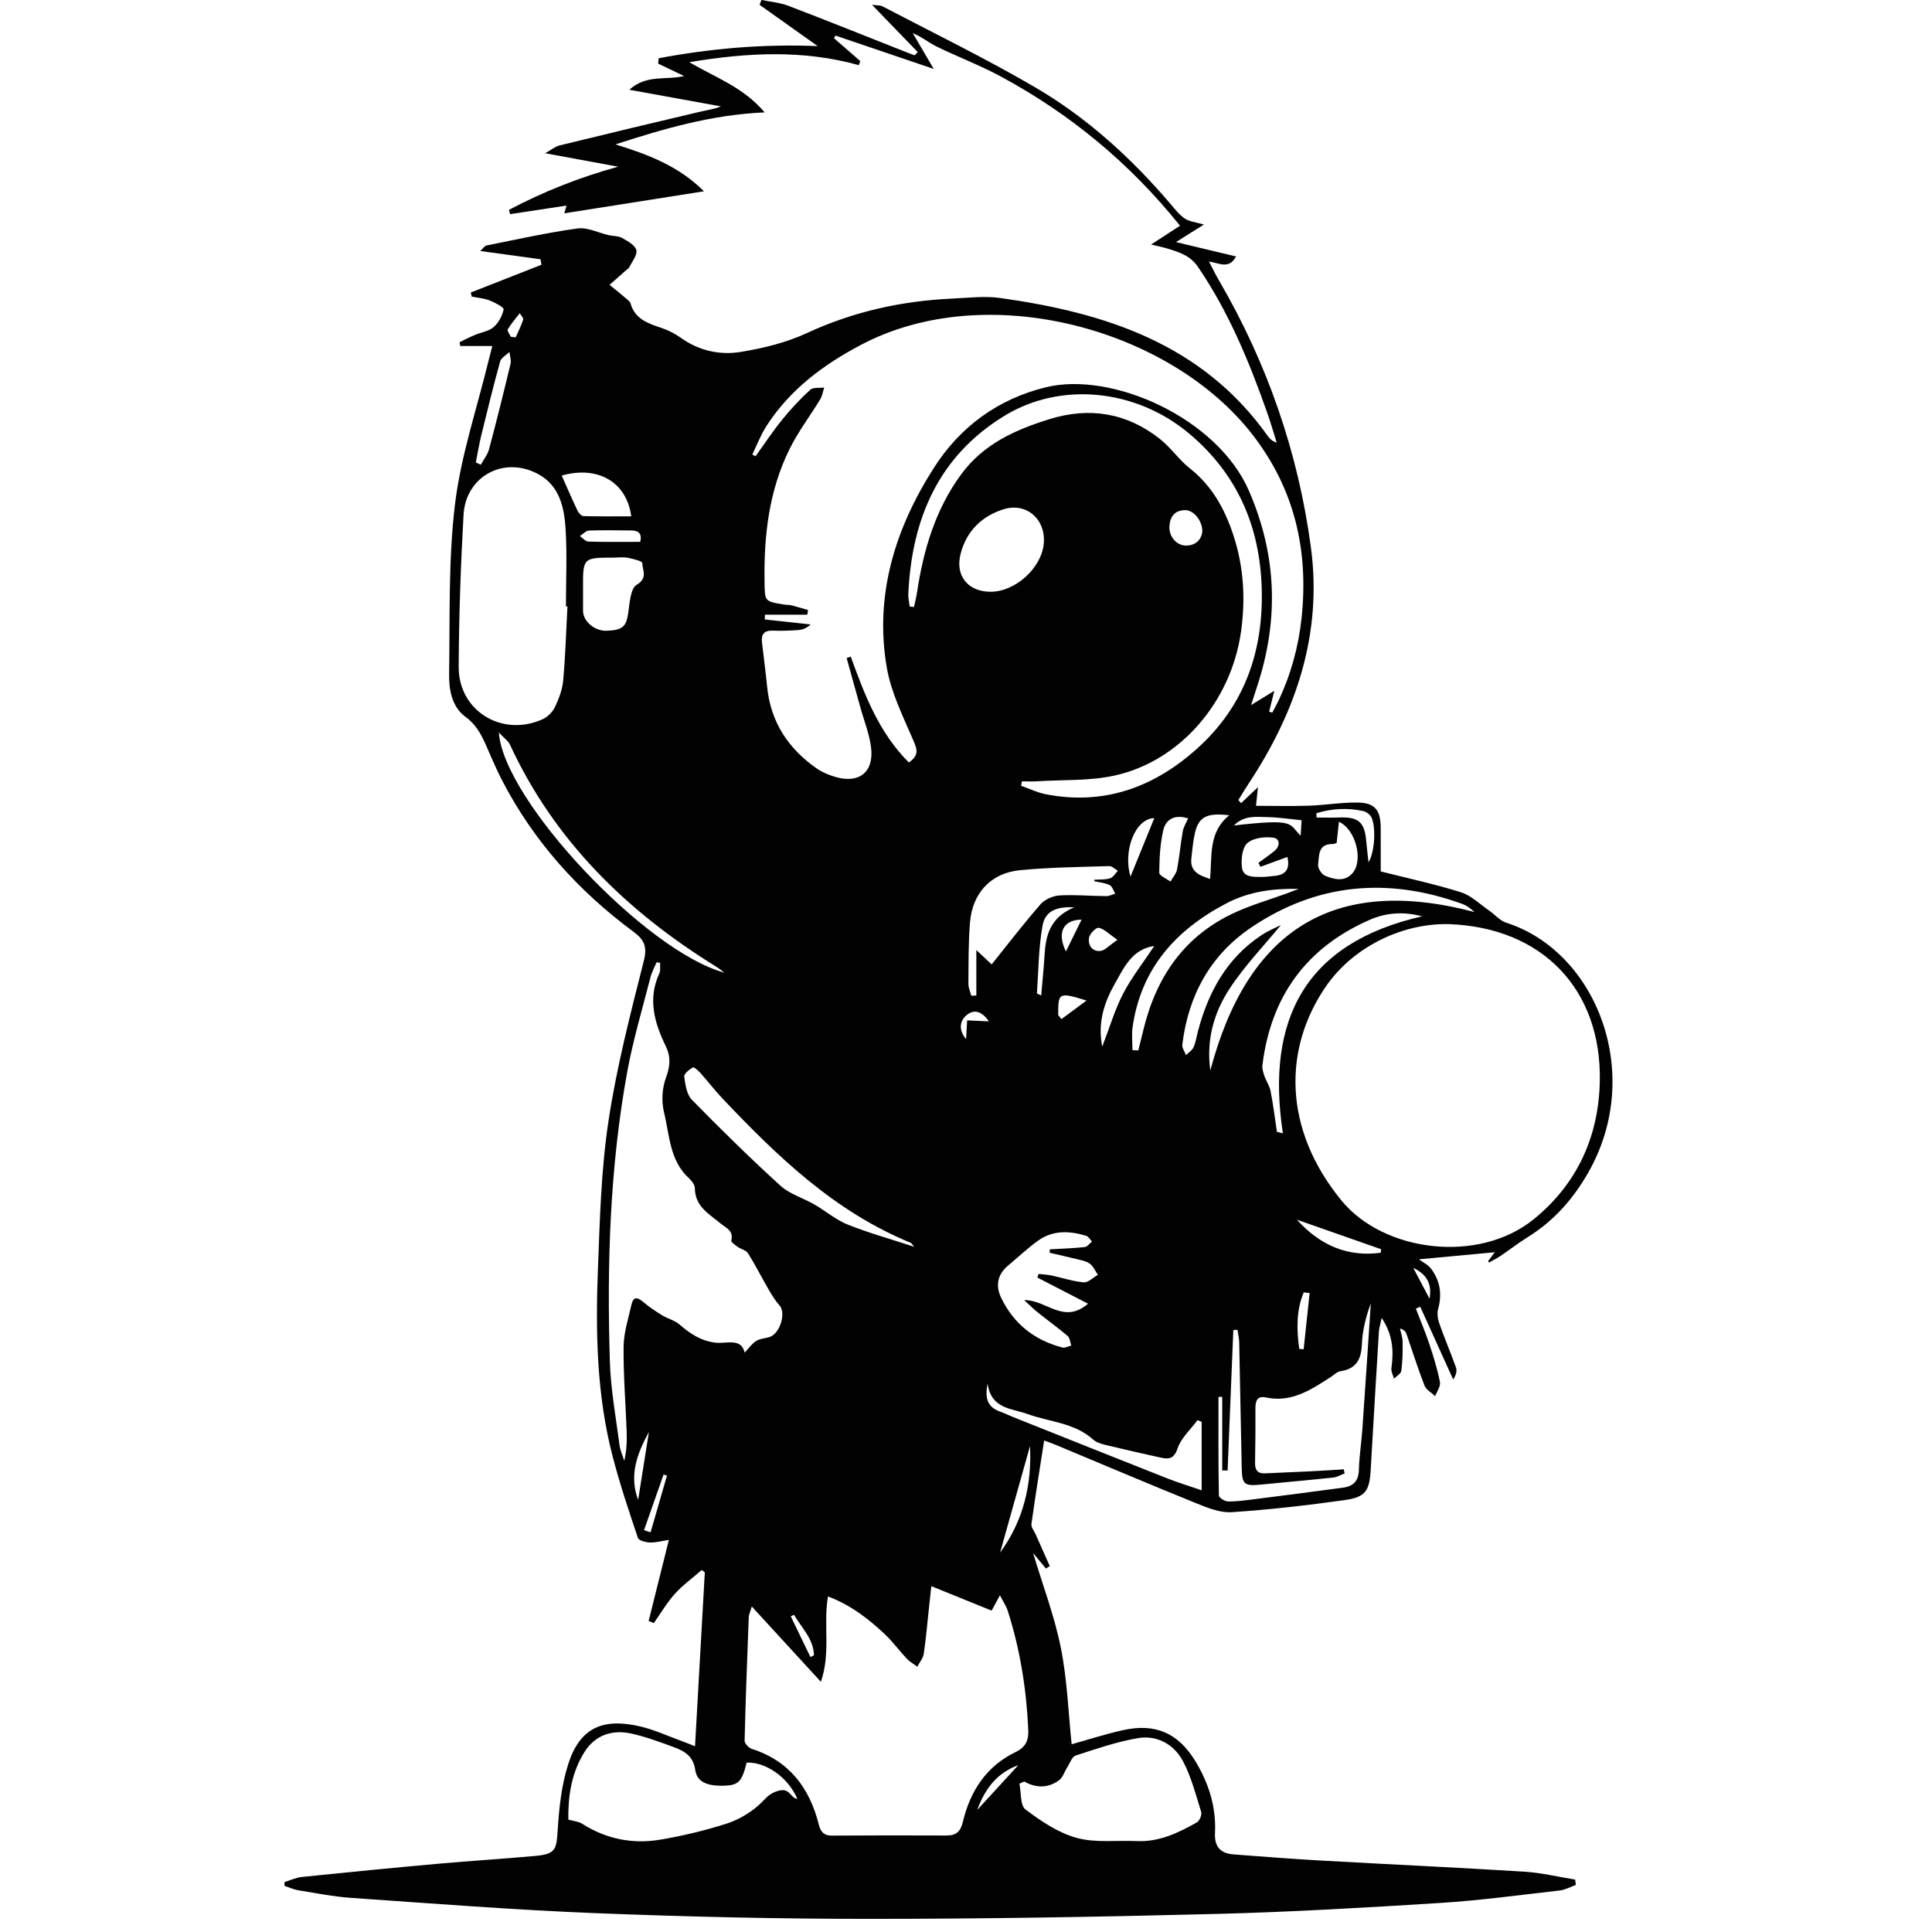 <?xml version="1.0" encoding="utf-8"?>
<!-- Generator: Adobe Illustrator 27.3.1, SVG Export Plug-In . SVG Version: 6.00 Build 0)  -->
<svg version="1.1" id="Calque_1" xmlns="http://www.w3.org/2000/svg" xmlns:xlink="http://www.w3.org/1999/xlink" x="0px" y="0px"
	 viewBox="0 0 566.93 566.93" style="enable-background:new 0 0 566.93 566.93;" xml:space="preserve">
<style type="text/css">
	.st0{fill:#020203;}
</style>
<path class="st0" d="M436.68,370.07c0.77-1.04,1.55-2.07,1.95-2.61c-7.24,0.68-14.71,1.38-22.26,2.08c1.07,0.81,2.69,1.56,3.62,2.82
	c2.59,3.49,3.21,7.4,2.03,11.69c-0.37,1.32-0.14,3,0.34,4.33c1.53,4.34,3.34,8.57,4.89,12.91c0.35,0.98,0.05,2.19-0.83,3.5
	c-3.22-7.11-6.44-14.22-9.66-21.33c-0.43,0.18-0.86,0.37-1.29,0.55c1.34,3.48,2.8,6.91,3.98,10.45c1.22,3.65,2.36,7.35,3.09,11.11
	c0.24,1.23-0.89,2.74-1.39,4.12c-1.07-1.02-2.65-1.86-3.14-3.11c-1.95-4.98-3.54-10.11-5.3-15.17c-0.23-0.64-0.68-1.2-1.89-1.59
	c0.27,1.32,0.75,2.62,0.77,3.94c0.04,2.83-0.01,5.68-0.38,8.48c-0.11,0.86-1.4,1.56-2.15,2.33c-0.27-1.02-0.89-2.1-0.76-3.07
	c0.65-4.89,0.56-9.58-2.86-14.77c-0.41,1.97-0.75,2.98-0.81,4.01c-0.83,13.47-1.63,26.93-2.4,40.41c-0.36,6.32-1.44,8.17-7.65,9.04
	c-10.98,1.55-22.03,2.8-33.09,3.55c-3.4,0.23-7.09-1.25-10.39-2.59c-13.77-5.57-27.44-11.39-41.14-17.1
	c-1.23-0.51-2.5-0.95-3.56-1.35c-1.3,8.37-2.61,16.42-3.73,24.5c-0.13,0.93,0.77,2.01,1.22,3.01c1.38,3.12,2.77,6.23,4.16,9.35
	c-0.38,0.23-0.76,0.47-1.14,0.71c-1.16-1.41-2.32-2.81-3.76-4.55c2.87,9.57,6.29,18.53,8.15,27.81c1.87,9.33,2.19,18.98,3.17,28.31
	c4.52-1.26,9.72-2.94,15.01-4.13c9.55-2.14,16.28,0.83,21.31,9.12c3.91,6.45,6.12,13.44,5.74,21c-0.2,4.13,1.62,6.03,5.47,6.33
	c8.59,0.65,17.19,1.33,25.78,1.81c19.82,1.12,39.66,2.02,59.48,3.25c5.01,0.31,9.97,1.53,14.95,2.33c0.07,0.53,0.14,1.04,0.21,1.57
	c-1.56,0.56-3.09,1.44-4.7,1.62c-11.66,1.33-23.31,2.92-35.01,3.66c-22.08,1.39-44.18,2.68-66.29,3.24
	c-33.62,0.86-67.26,1.43-100.89,1.44c-27,0.01-54.02-0.62-81-1.69c-23.84-0.95-47.65-2.83-71.47-4.47
	c-5.22-0.36-10.39-1.41-15.56-2.24c-1.37-0.23-2.68-0.85-4.01-1.29c-0.01-0.37-0.01-0.74-0.02-1.1c1.7-0.52,3.36-1.33,5.09-1.51
	c13.4-1.38,26.81-2.69,40.23-3.9c9.45-0.85,18.91-1.41,28.36-2.28c5.78-0.54,6.15-1.82,6.49-7.39c0.41-6.54,1.1-13.26,3.07-19.45
	c3.39-10.68,10.07-13.83,21.42-11.09c3.86,0.93,7.52,2.61,11.27,3.98c1.49,0.54,2.95,1.15,4.55,1.77
	c0.97-17.28,1.92-34.16,2.87-51.03c-0.29-0.23-0.59-0.47-0.89-0.69c-2.65,2.31-5.55,4.4-7.88,6.98c-2.35,2.61-4.15,5.71-6.18,8.6
	c-0.51-0.2-1.01-0.41-1.53-0.62c1.92-7.69,3.83-15.38,5.94-23.79c-2.13,0.32-3.86,0.83-5.58,0.77c-1.23-0.05-3.26-0.58-3.52-1.37
	c-2.65-7.9-5.31-15.83-7.4-23.88c-4.71-18.07-5.03-36.58-4.32-55.08c0.56-14.47,0.93-29.05,3.09-43.33
	c2.39-15.83,6.43-31.45,10.37-47.01c1.07-4.23,0.11-6.22-3.01-8.54c-16.19-11.98-29.39-26.62-38.67-44.62
	c-1.09-2.1-2.05-4.28-3.02-6.44c-1.97-4.37-3.34-8.89-7.64-12.03c-3.97-2.91-4.86-7.92-4.79-12.56c0.27-16.61-0.26-33.35,1.72-49.77
	c1.72-14.25,6.45-28.13,9.85-42.17c0.32-1.29,0.66-2.57,1.11-4.3c-3.4,0-6.42,0-9.42,0c-0.06-0.38-0.13-0.75-0.19-1.13
	c1.5-0.71,2.96-1.48,4.49-2.12c1.83-0.78,4.05-1.06,5.47-2.28c1.47-1.26,2.57-3.32,2.97-5.22c0.12-0.58-2.51-2-4.05-2.6
	c-1.67-0.65-3.54-0.8-5.32-1.16c-0.09-0.4-0.19-0.79-0.28-1.19c6.91-2.72,13.83-5.44,20.75-8.15c-0.1-0.53-0.2-1.07-0.29-1.61
	c-5.67-0.77-11.33-1.56-17.68-2.43c0.95-0.88,1.32-1.5,1.78-1.6c8.91-1.77,17.79-3.78,26.77-5.01c2.92-0.4,6.12,1.29,9.21,1.98
	c1.31,0.29,2.81,0.2,3.91,0.83c1.61,0.92,3.83,2.13,4.14,3.58c0.32,1.5-1.33,3.41-2.14,5.13c-0.1,0.2-0.38,0.32-0.57,0.48
	c-1.72,1.52-3.43,3.04-5.15,4.55c1.65,1.35,3.31,2.68,4.93,4.06c0.47,0.4,1.07,0.85,1.22,1.38c1.34,4.7,5.27,5.91,9.25,7.26
	c1.98,0.67,3.92,1.7,5.62,2.91c5.31,3.76,11.39,5.07,17.48,4.07c6.6-1.08,13.35-2.72,19.38-5.52c13.62-6.31,27.83-9.45,42.69-10.13
	c4.7-0.21,9.49-0.82,14.09-0.17c30.85,4.32,59.31,13.47,78.49,40.5c0.56,0.79,1.25,1.5,2.62,1.94c-0.92-2.93-1.77-5.89-2.79-8.78
	c-5.28-14.98-11.3-29.58-20.33-42.81c-2.24-3.28-5.37-4.24-8.68-5.28c-1.37-0.43-2.78-0.71-5.05-1.27c3.31-2.15,5.82-3.79,8.48-5.51
	c-14.72-18.36-32.24-32.81-52.58-43.79c-6.12-3.3-12.67-5.77-18.93-8.83c-2.28-1.11-4.26-2.83-6.91-3.88
	c1.87,3.19,3.74,6.38,6.15,10.49c-10.36-3.52-19.6-6.65-28.85-9.79c-0.14,0.26-0.29,0.51-0.43,0.77c2.58,2.24,5.15,4.48,7.73,6.72
	c-0.15,0.4-0.3,0.8-0.45,1.19c-16.22-4.52-32.43-3.74-49.74-0.87c7.87,4.61,15.8,7.29,22.13,14.73
	c-15.75,0.71-29.66,4.83-43.79,9.39c9.54,2.96,18.62,6.37,25.97,13.77c-14.1,2.22-27.46,4.33-40.97,6.46
	c0.13-0.44,0.35-1.24,0.64-2.27c-5.67,0.86-11.11,1.68-16.55,2.51c-0.11-0.42-0.23-0.84-0.34-1.26
	c10.12-5.34,20.69-9.54,32.04-12.66c-6.88-1.27-13.77-2.54-21.41-3.95c1.67-0.92,2.88-1.96,4.25-2.3
	c13.78-3.38,27.59-6.67,41.4-9.93c1.92-0.46,3.91-0.68,5.91-1.52c-8.61-1.56-17.23-3.13-26.88-4.88c5.19-4.61,10.64-2.71,16.08-4.03
	c-2.86-1.37-5.23-2.51-7.61-3.64c0.05-0.53,0.11-1.05,0.16-1.58c15-2.8,30.14-4.22,46.65-3.56c-6.2-4.4-11.63-8.26-17.05-12.11
	c0.18-0.48,0.36-0.96,0.55-1.44c2.64,0.56,5.41,0.77,7.89,1.72c11.75,4.49,23.43,9.2,35.13,13.82c0.65,0.26,1.32,0.47,1.98,0.71
	c0.29-0.32,0.57-0.63,0.86-0.95c-4.29-4.44-8.59-8.88-13.41-13.86c1.33,0.18,2.37,0.07,3.13,0.47
	c14.92,7.81,30.08,15.19,44.62,23.66c15.31,8.94,28.36,20.82,39.87,34.34c1.29,1.52,2.57,3.17,4.19,4.26
	c1.34,0.89,3.18,1.04,5.59,1.74c-2.68,1.68-5.16,3.23-8.21,5.15c5.95,1.42,11.55,2.76,17.64,4.22c-2.1,3.85-4.87,1.95-7.95,1.48
	c1.1,2.11,1.91,3.82,2.86,5.43c14.21,24.35,23.3,50.55,27.04,78.41c3.43,25.47-4.37,48.37-18.33,69.46
	c-1.03,1.55-1.97,3.16-2.95,4.73c0.26,0.3,0.53,0.6,0.79,0.91c1.47-1.4,2.95-2.79,4.95-4.68c-0.22,2.11-0.38,3.72-0.56,5.46
	c5.28,0,10.44,0.14,15.6-0.04c4.72-0.16,9.43-0.98,14.14-0.92c5.13,0.06,6.8,2.15,6.84,7.31c0.03,4.36,0.01,8.72,0.01,12.9
	c8.19,2.07,15.98,3.74,23.54,6.12c3.01,0.95,5.53,3.48,8.24,5.34c1.72,1.19,3.21,3.01,5.1,3.61c26.38,8.45,40.61,44.27,24.01,73.32
	c-4.43,7.76-10.12,14.2-17.75,18.93c-2.75,1.71-5.32,3.72-8.01,5.53c-1.07,0.72-2.25,1.29-3.37,1.93
	C436.87,370.38,436.78,370.22,436.68,370.07z M266.71,223.75c3.13-2.23,2.37-3.98,1.3-6.47c-2.98-6.97-6.51-13.99-7.78-21.33
	c-3.7-21.38,2.49-41,13.9-58.8c7.61-11.88,18.66-20.05,32.73-23.5c19.55-4.8,50.43,9.1,59.65,30.41c8.3,19.17,8.77,38.19,2.27,57.71
	c-0.45,1.36-0.89,2.73-1.66,5.13c2.77-1.71,4.58-2.82,6.82-4.19c-0.58,2.31-1.04,4.21-1.52,6.1c0.3,0.11,0.6,0.21,0.91,0.32
	c0.61-1.16,1.26-2.31,1.83-3.5c3.65-7.75,5.88-15.83,6.79-24.4c2.08-19.79-2.1-37.78-14.37-53.63
	c-24.14-31.2-77.92-45.9-114.88-26.43c-11.14,5.87-20.95,13.18-27.83,23.91c-1.65,2.59-2.76,5.52-4.11,8.3
	c0.32,0.17,0.64,0.33,0.95,0.5c2.61-3.61,5.07-7.36,7.88-10.81c2.5-3.09,5.25-6.02,8.18-8.7c0.85-0.77,2.7-0.47,4.09-0.65
	c-0.38,1.16-0.57,2.45-1.19,3.47c-2.96,4.89-6.47,9.5-8.99,14.6c-6,12.16-7.54,25.27-7.33,38.69c0.09,5.97-0.14,5.97,5.7,6.92
	c0.74,0.12,1.52,0.05,2.23,0.23c1.62,0.41,3.22,0.92,4.84,1.39c-0.08,0.45-0.16,0.9-0.23,1.35c-4.14,0-8.28,0-12.42,0
	c-0.02,0.47-0.04,0.93-0.05,1.4c4.49,0.49,8.97,0.98,13.46,1.47c-1.19,1.12-2.42,1.56-3.67,1.65c-2.49,0.17-4.99,0.26-7.48,0.17
	c-2.52-0.09-3.4,1.1-3.13,3.43c0.5,4.34,1.08,8.67,1.51,13.02c1.02,10.35,6.2,18.18,14.58,24.01c1.61,1.12,3.54,1.9,5.43,2.46
	c6.95,2.04,11.33-1.35,10.5-8.54c-0.47-4.03-2.07-7.93-3.16-11.88c-1.34-4.82-2.68-9.64-4.02-14.46c0.41-0.14,0.8-0.29,1.21-0.42
	C253.7,203.86,257.93,215.02,266.71,223.75z M424.89,271.17c-13.74-0.2-27.88,6.86-35.7,18.13c-12.7,18.3-12.75,41.99,4.45,62.98
	c12.41,15.14,40.19,18.64,56.41,5.5c12.9-10.46,19.12-24.52,19.4-40.62C469.94,290.58,452.84,272.06,424.89,271.17z M240.88,493.51
	c-6.9-7.52-13.34-14.54-20.27-22.09c-0.56,1.85-0.86,2.43-0.89,3.03c-0.46,12.11-0.93,24.21-1.22,36.33
	c-0.02,0.82,1.23,2.13,2.14,2.43c10.99,3.51,16.93,11.45,19.64,22.21c0.54,2.15,1.49,3.22,3.79,3.22
	c11.22-0.06,22.44-0.09,33.66-0.03c2.87,0.02,4.13-1.16,4.81-3.99c2.16-9.03,6.88-16.35,15.49-20.5c2.94-1.42,3.85-3.38,3.71-6.5
	c-0.53-11.92-2.39-23.59-6.03-34.95c-0.45-1.41-1.33-2.68-2.29-4.54c-1.03,1.89-1.65,3.04-2.43,4.49c-5.8-2.35-11.41-4.62-17.7-7.17
	c-0.29,2.73-0.51,4.78-0.74,6.83c-0.47,4.34-0.83,8.69-1.48,13.01c-0.2,1.33-1.24,2.52-1.89,3.79c-1.05-0.79-2.23-1.44-3.12-2.38
	c-2.22-2.36-4.14-5.04-6.5-7.24c-4.8-4.5-9.99-8.51-16.59-10.99C241.53,476.73,243.85,484.95,240.88,493.51z M193.71,282.53
	c-0.35-0.05-0.7-0.1-1.05-0.15c-0.61,1.48-1.41,2.91-1.8,4.45c-2.34,9.18-5.09,18.31-6.79,27.61c-5.13,28.14-6,56.62-5.11,85.13
	c0.26,8.2,1.78,16.37,2.84,24.53c0.2,1.55,0.92,3.04,1.39,4.55c0.71-3.07,0.8-5.93,0.69-8.78c-0.3-8.27-0.99-16.53-0.89-24.79
	c0.05-4.1,1.41-8.18,2.31-12.25c0.54-2.41,1.75-2.24,3.45-0.78c1.73,1.48,3.65,2.75,5.6,3.94c1.62,0.99,3.64,1.45,5.03,2.66
	c3.07,2.65,6.13,4.74,10.4,5.33c3.2,0.44,7.75-1.56,8.73,2.94c1.14-1.2,2.07-2.57,3.34-3.39c1.1-0.71,2.59-0.78,3.91-1.17
	c3.1-0.92,4.99-7.09,2.98-9.3c-1.19-1.32-2.16-2.89-3.06-4.43c-2.09-3.6-3.97-7.33-6.17-10.85c-0.57-0.92-2.07-1.21-3.07-1.92
	c-0.73-0.52-1.97-1.41-1.86-1.83c0.8-2.9-1.6-3.74-3.1-4.99c-3.41-2.83-7.53-5-7.58-10.36c-0.01-0.96-0.85-2.13-1.63-2.84
	c-5.82-5.23-5.77-12.75-7.43-19.5c-0.78-3.17-0.55-7.06,0.59-10.12c1.25-3.35,1.45-6.11-0.07-9.24c-3.33-6.85-5.34-13.84-1.89-21.34
	C193.89,284.75,193.65,283.57,193.71,282.53z M166.51,177.95c-0.15,0-0.29-0.01-0.44-0.01c0-7.61,0.37-15.26-0.11-22.84
	c-0.39-6.15-1.76-12.44-7.75-15.82c-10.1-5.7-21.55,0.32-22.19,11.84c-0.83,14.83-1.35,29.71-1.42,44.56
	c-0.07,12.95,12.78,20.76,24.67,15.35c1.47-0.67,2.91-2.14,3.6-3.61c1.16-2.44,2.16-5.13,2.4-7.79
	C165.91,192.43,166.13,185.18,166.51,177.95z M266.95,177.98c0.41,0.05,0.83,0.09,1.25,0.14c0.29-1.39,0.67-2.77,0.88-4.18
	c1.88-12.49,5.33-24.32,12.96-34.73c6.54-8.94,15.86-13.08,25.87-16.2c11.75-3.66,22.74-1.89,32.45,5.79
	c3.21,2.53,5.6,6.12,8.81,8.65c6.48,5.11,10.21,11.87,12.72,19.47c3.07,9.3,3.65,18.79,2.27,28.5
	c-2.89,20.38-17.74,37.91-37.08,42.16c-7.33,1.62-15.1,1.2-22.66,1.68c-1.51,0.1-3.04,0.02-4.55,0.02
	c-0.08,0.43-0.15,0.86-0.23,1.29c2.37,0.84,4.68,1.98,7.12,2.47c17.34,3.43,32.16-2.13,44.83-13.65
	c13.71-12.47,19.21-28.5,18.65-46.84c-0.55-18.22-7.24-33.52-21.3-45.33c-15.54-13.05-37.63-15.35-54.21-5.19
	c-19.33,11.83-27.14,30.18-28.18,52.05C266.45,175.35,266.79,176.67,266.95,177.98z M166.77,533.95c1.62,0.46,2.99,0.54,4.01,1.19
	c7.06,4.49,14.8,6.07,22.92,4.7c6.58-1.11,13.14-2.67,19.5-4.71c3.52-1.13,7.03-3.2,9.75-5.71c1.79-1.65,2.67-3.2,5.59-3.97
	c3.31-0.87,3.4,2.24,5.44,2.39c-2.75-6.28-9.18-10.83-14.88-10.62c-1.38,5.55-2.38,6.62-6.4,6.77c-5.12,0.19-8.17-1.02-8.69-4.62
	c-0.56-3.97-3.05-5.47-6.09-6.61c-4.08-1.52-8.21-3.04-12.44-4.01c-5.73-1.31-10.81,0.28-14.02,5.45
	C167.64,520.32,166.68,527.18,166.77,533.95z M394.32,431.16c0.08,0.41,0.17,0.8,0.25,1.21c-1.1,0.41-2.16,1.08-3.29,1.2
	c-7.05,0.75-14.11,1.37-21.18,2.06c-5.07,0.5-5.63,0-5.73-5.1c-0.23-12.23-0.47-24.45-0.74-36.68c-0.03-1.22-0.33-2.43-0.51-3.64
	c-0.41,0.03-0.8,0.06-1.21,0.09c-0.56,13.74-1.12,27.47-1.68,41.21c-0.53,0-1.05-0.01-1.58-0.01c0-7.2,0-14.41,0-21.61
	c-0.37,0.01-0.73,0.01-1.1,0.02c0,9.64-0.05,19.29,0.12,28.93c0.01,0.63,1.71,1.73,2.65,1.74c2.48,0.05,4.97-0.3,7.45-0.61
	c8.78-1.11,17.57-2.25,26.35-3.43c3-0.41,4.56-1.98,4.64-5.25c0.1-3.98,0.74-7.95,1.02-11.93c0.86-12.31,1.66-24.63,2.48-36.94
	c-1.41,3.92-2.47,7.92-2.62,11.96c-0.17,4.49-1.6,7.29-6.31,8c-1.01,0.15-1.91,1.12-2.86,1.72c-5.79,3.73-11.53,7.59-19.03,5.97
	c-2.38-0.51-3.04,0.88-3.04,3.01c0.02,5.37,0,10.75-0.11,16.13c-0.05,2.22,0.77,3.25,3.05,3.13c4.36-0.23,8.72-0.37,13.08-0.59
	C387.73,431.6,391.02,431.36,394.32,431.16z M300.55,522.78c-0.47,0.21-0.94,0.41-1.41,0.62c0.54,2.6,0.2,6.39,1.79,7.58
	c4.57,3.44,9.64,6.87,15.04,8.34c5.55,1.51,11.74,0.66,17.64,0.93c6.54,0.3,12.15-2.4,17.6-5.49c0.79-0.44,1.53-2.22,1.27-3.06
	c-1.58-5.06-2.91-10.32-5.37-14.94c-2.63-4.93-7.61-7.67-13.23-6.71c-6.2,1.06-12.23,3.15-18.24,5.1c-1.06,0.35-1.66,2.18-2.42,3.37
	c-0.83,1.29-1.3,3.01-2.43,3.86C307.61,524.74,304.08,524.75,300.55,522.78z M355.16,314.12c10.82-40.9,35.79-57.52,77.53-46.49
	c-1.19-1.09-2.35-1.92-3.65-2.4c-21.75-7.88-42.56-6.1-61.85,6.91c-12.04,8.12-18.51,20-20.25,34.4c-0.12,0.97,0.7,2.04,1.07,3.07
	c0.77-0.76,1.83-1.39,2.23-2.31c0.65-1.46,0.87-3.11,1.29-4.68c3.01-11.47,8.42-21.37,18.53-28.13c2.04-1.37,4.37-2.31,5.82-3.05
	c-4.88,5.96-10.62,11.9-15.07,18.69C356.25,297.07,353.92,305.08,355.16,314.12z M321.13,258.6c0-0.15,0-0.3-0.01-0.45
	c1.54-0.11,3.16,0.04,4.6-0.41c0.92-0.29,1.56-1.44,2.32-2.21c-0.86-0.48-1.72-1.4-2.56-1.38c-8.72,0.28-17.48,0.36-26.16,1.2
	c-8.54,0.83-13.97,6.69-14.68,15.32c-0.5,5.96-0.41,11.97-0.47,17.96c-0.01,1.18,0.54,2.37,0.83,3.55c0.5-0.02,1-0.04,1.5-0.05
	c0-4.16,0-8.32,0-13.35c1.94,1.82,2.96,2.77,4.49,4.22c4.91-6.12,9.45-12.04,14.35-17.65c1.24-1.42,3.6-2.47,5.52-2.59
	c4.58-0.27,9.19,0.17,13.79,0.2c0.86,0.01,1.74-0.47,2.61-0.72c-0.53-0.86-0.86-2.13-1.63-2.51
	C324.27,259.06,322.65,258.94,321.13,258.6z M308.02,367.62c0.01-0.34,0.02-0.68,0.02-1.01c3.43-0.2,6.86-0.31,10.27-0.67
	c0.76-0.08,1.42-1.05,2.13-1.62c-0.56-0.58-1.04-1.47-1.71-1.68c-4.83-1.47-9.69-1.71-14.01,1.35c-3.13,2.22-5.94,4.91-8.91,7.38
	c-3.14,2.62-3.72,5.92-2.04,9.44c3.67,7.65,9.79,12.47,17.98,14.61c0.77,0.2,1.74-0.37,2.61-0.58c-0.34-0.95-0.4-2.23-1.07-2.8
	c-2.84-2.43-5.88-4.61-8.81-6.95c-1.19-0.95-2.28-2.06-3.95-3.58c6.52-0.14,11.54,7.26,18.74,1.05c-5.43-2.8-10.13-5.22-14.84-7.66
	c0.11-0.35,0.22-0.71,0.32-1.07c1.25,0.14,2.54,0.17,3.77,0.44c3.17,0.67,6.3,1.75,9.5,2.02c1.31,0.11,2.76-1.42,4.15-2.2
	c-0.77-1.11-1.35-2.5-2.37-3.27c-1.04-0.77-2.52-1.01-3.84-1.35C313.32,368.81,310.67,368.24,308.02,367.62z M290.6,173.65
	c7.27,0.05,15.01-6.91,15.68-14.1c0.67-7.19-5.11-12.25-11.89-10.08c-6.34,2.03-10.72,6.36-12.47,12.89
	C280.17,168.84,283.95,173.6,290.6,173.65z M268.27,365.86c-0.74-0.84-0.86-1.12-1.06-1.19c-22.24-9.09-39.05-25.27-55.19-42.31
	c-2.22-2.34-4.19-4.93-6.34-7.33c-0.68-0.76-1.98-2-2.34-1.81c-1.07,0.59-2.66,1.89-2.56,2.71c0.32,2.34,0.72,5.23,2.24,6.78
	c8.45,8.63,17.07,17.11,26.01,25.24c2.72,2.47,6.65,3.58,9.93,5.48c3.3,1.9,6.28,4.5,9.76,5.9
	C254.84,361.77,261.22,363.55,268.27,365.86z M374.71,332.13c0.58,0.14,1.16,0.29,1.74,0.43c-5.1-33.52,6.65-55.91,40.87-63.67
	c-5.25-1.41-10.41-1.14-15.28,0.98c-18.69,8.14-29.12,22.51-31.59,42.69c-0.13,1.02,0.24,2.16,0.59,3.18c0.52,1.5,1.5,2.89,1.8,4.42
	C373.61,324.12,374.11,328.13,374.71,332.13z M289.8,406.04c-0.85,4.25-0.03,6.86,3.59,8.15c1.29,0.46,2.52,1.08,3.8,1.59
	c15.05,6,30.1,12.03,45.18,17.98c3.31,1.31,6.73,2.34,10.24,3.55c0-6.96,0-13.52,0-20.09c-0.41-0.17-0.81-0.32-1.21-0.49
	c-2.02,2.74-4.82,5.23-5.86,8.31c-1.07,3.15-2.61,3.19-4.97,2.68c-5.37-1.19-10.72-2.39-16.06-3.69c-1.32-0.32-2.8-0.74-3.75-1.61
	c-5.53-4.99-12.86-5.14-19.36-7.52C296.92,413.27,290.87,413.49,289.8,406.04z M171.09,172.78c0,2.13,0,4.25,0,6.37
	c0,0.25,0.01,0.5,0.05,0.74c0.45,2.87,3.66,5.31,6.82,5.2c4.81-0.17,5.82-1.23,6.4-5.28c0.41-2.89,0.65-7.12,2.47-8.21
	c3.35-2,1.68-4.31,1.64-6.39c-0.02-0.56-2.72-1.23-4.26-1.53c-1.32-0.26-2.74-0.05-4.11-0.05
	C171.04,163.64,171.04,163.64,171.09,172.78z M212.58,285.42c-0.78-0.57-1.53-1.2-2.34-1.71c-26.2-16.17-47.51-36.89-60.62-65.24
	c-0.51-1.1-1.71-1.89-3.24-3.51C147.8,234.96,189.57,279.21,212.58,285.42z M332.31,308.15c0.57,0.03,1.15,0.06,1.72,0.08
	c0.53-2.15,1.06-4.3,1.59-6.44c3.82-15.42,12.13-27.36,26.87-34.07c4.87-2.22,10.06-3.72,15.1-5.55c1.17-0.43,2.33-0.89,3.49-1.33
	c-7.48-0.16-14.56,0.76-21.16,4.22c-14.95,7.82-25.14,19.19-27.58,36.41C332.05,303.64,332.31,305.91,332.31,308.15z M185.24,151.51
	c-1.4-10.28-10.02-14.91-20.41-11.96c1.53,3.43,3.03,6.91,4.66,10.34c0.32,0.67,1.13,1.53,1.74,1.56
	C175.8,151.57,180.37,151.51,185.24,151.51z M392.23,247.37c-0.46,0.13-0.81,0.32-1.16,0.31c-4.37-0.11-3.95,3.43-4.28,6.03
	c-0.13,1.02,1.01,2.83,2.01,3.25c2.63,1.1,5.69,1.89,7.98-0.62c3.47-3.8,1-13.06-3.88-15.19
	C392.69,243.12,392.48,245.11,392.23,247.37z M377.77,251.47c-2.71,0.98-5.31,1.94-7.92,2.89c-0.19-0.39-0.38-0.78-0.56-1.18
	c1.56-1.14,3.16-2.22,4.64-3.44c1.8-1.47,1.73-3.67-0.36-3.94c-2.49-0.32-5.85,0.09-7.56,1.62c-1.5,1.34-1.84,4.73-1.58,7.08
	c0.35,3.01,3.34,2.8,5.7,2.83c1.23,0.02,2.47-0.2,3.71-0.29C377.36,256.79,378.59,254.93,377.77,251.47z M139.62,135.71
	c0.49,0.22,0.98,0.44,1.47,0.66c0.83-1.51,1.98-2.94,2.42-4.55c2.22-8.3,4.29-16.65,6.29-25.01c0.26-1.09-0.18-2.35-0.3-3.53
	c-0.95,0.92-2.43,1.7-2.74,2.8c-2,7.21-3.77,14.47-5.55,21.73C140.58,130.41,140.15,133.07,139.62,135.71z M360.72,239.24
	c-6.54-0.8-8.98,0.44-10.08,5.2c-0.56,2.41-0.75,4.91-1.04,7.38c-0.44,3.82,2.05,5,5.5,6.1C355.67,251.08,354.6,244.1,360.72,239.24
	z M348.65,240.15c-3.83-1.22-6.52,0.16-7.29,3.45c-0.94,4.05-1.15,8.31-1.19,12.49c-0.01,0.86,2.13,1.74,3.28,2.6
	c0.68-1.19,1.71-2.32,1.95-3.61c0.71-3.7,1.03-7.46,1.68-11.17C347.3,242.64,348.08,241.46,348.65,240.15z M338.71,277.6
	c-6.5,0.92-8.82,6.26-11.39,10.74c-3.13,5.48-5.34,11.48-3.87,18.78c2.21-5.73,3.7-10.87,6.13-15.55
	C332.07,286.79,335.47,282.47,338.71,277.6z M405.17,367.61c0.04-0.35,0.07-0.69,0.11-1.03c-8.24-2.89-16.47-5.78-24.71-8.67
	C387.36,365.46,395.5,368.91,405.17,367.61z M352.82,156.02c0.04-3.22-2.52-6.34-5.05-6.32c-3.04,0.03-4.44,1.89-4.61,4.73
	c-0.19,3.11,2.22,5.8,5.09,5.66C350.98,159.96,352.49,158.37,352.82,156.02z M293.47,455.6c6.84-9.35,9.33-19.91,8.78-31.28
	C299.33,434.74,296.4,445.17,293.47,455.6z M386.28,238.63c0.02,0.42,0.03,0.84,0.05,1.27c2.34,0,4.67,0.06,7.01-0.02
	c5.31-0.16,7.1,1.45,7.56,6.83c0.17,1.92,0.41,3.84,0.68,6.33c2.04-3.29,2.22-11.57,0.55-13.68c-0.5-0.63-1.34-1.19-2.12-1.36
	C395.35,236.98,390.76,237.27,386.28,238.63z M187.87,159c0.59-2.44-0.5-3.33-2.68-3.34c-4.1-0.02-8.21-0.14-12.32,0.02
	c-0.92,0.04-1.8,1.05-2.71,1.62c0.83,0.56,1.64,1.6,2.48,1.62C177.59,159.08,182.55,159,187.87,159z M315.21,266.25
	c-5.25-0.29-8.5,1.14-9.27,5.31c-1.19,6.52-1.19,13.25-1.66,19.89c-0.01,0.14,0.56,0.31,1.25,0.67c0.35-4.19,0.77-8.1,1-12.03
	C306.88,274.33,308.22,269.19,315.21,266.25z M331.74,257.22c2.13-5.22,4.54-11.14,6.98-17.15
	C332.96,240.21,329.5,249.95,331.74,257.22z M384.3,379.43c-0.58-0.06-1.15-0.13-1.73-0.19c-2.25,5.38-2.08,10.96-1.32,16.58
	c0.43,0.04,0.86,0.08,1.29,0.12C383.13,390.44,383.72,384.94,384.3,379.43z M327.9,275.79c-2.48-1.71-3.86-3.19-5.47-3.54
	c-0.76-0.17-2.65,1.72-2.86,2.89c-0.38,2.15,0.89,4.15,3.31,3.91C324.25,278.91,325.48,277.43,327.9,275.79z M187.26,440.12
	c1.05-6.64,2.11-13.29,3.16-19.93C187,426.46,184.52,432.9,187.26,440.12z M381.94,240.69c-3.49-0.34-6.73-0.86-9.97-0.91
	c-3.27-0.05-6.81-0.64-9.89,2.45c18.35-2.1,15.98-0.52,19.58,3.01C381.75,243.58,381.85,242.07,381.94,240.69z M310.53,297.89
	c0.31,0.39,0.62,0.77,0.93,1.16c2.29-1.69,4.58-3.39,7.38-5.45C310.69,291.09,310.48,291.22,310.53,297.89z M312.78,279.2
	c1.68-3.41,3.09-6.27,4.6-9.34C312,269.92,310.08,273.61,312.78,279.2z M188.99,449.01c0.64,0.21,1.28,0.43,1.92,0.64
	c1.6-5.55,3.2-11.09,4.8-16.63c-0.33-0.12-0.65-0.23-0.98-0.35C192.81,438.11,190.9,443.56,188.99,449.01z M286.76,531.11
	c4.4-4.79,8.21-8.97,12.04-13.13C292.72,520.2,289.13,524.64,286.76,531.11z M283.8,299.42c2.02,0.09,4.07,0.19,6.39,0.29
	c-1.74-2.51-3.95-3.8-6.33-2c-2.27,1.73-2.67,4.47-0.37,7.21C283.58,303.39,283.66,301.86,283.8,299.42z M237.81,486.24
	c0.35-0.17,0.7-0.34,1.04-0.5c-0.12-4.85-3.63-8.06-5.85-11.89c-0.32,0.15-0.64,0.31-0.95,0.46
	C233.97,478.28,235.89,482.25,237.81,486.24z M149.89,98.82c0.47,0.05,0.95,0.11,1.43,0.17c0.76-1.73,1.63-3.41,2.2-5.2
	c0.15-0.47-0.64-1.25-1-1.89c-1.2,1.56-2.52,3.07-3.52,4.75C148.76,97.05,149.57,98.08,149.89,98.82z M419.49,381.1
	c0.64-3.81-0.27-6.88-4.78-9.06C416.6,375.62,418.05,378.36,419.49,381.1z"/>
</svg>
